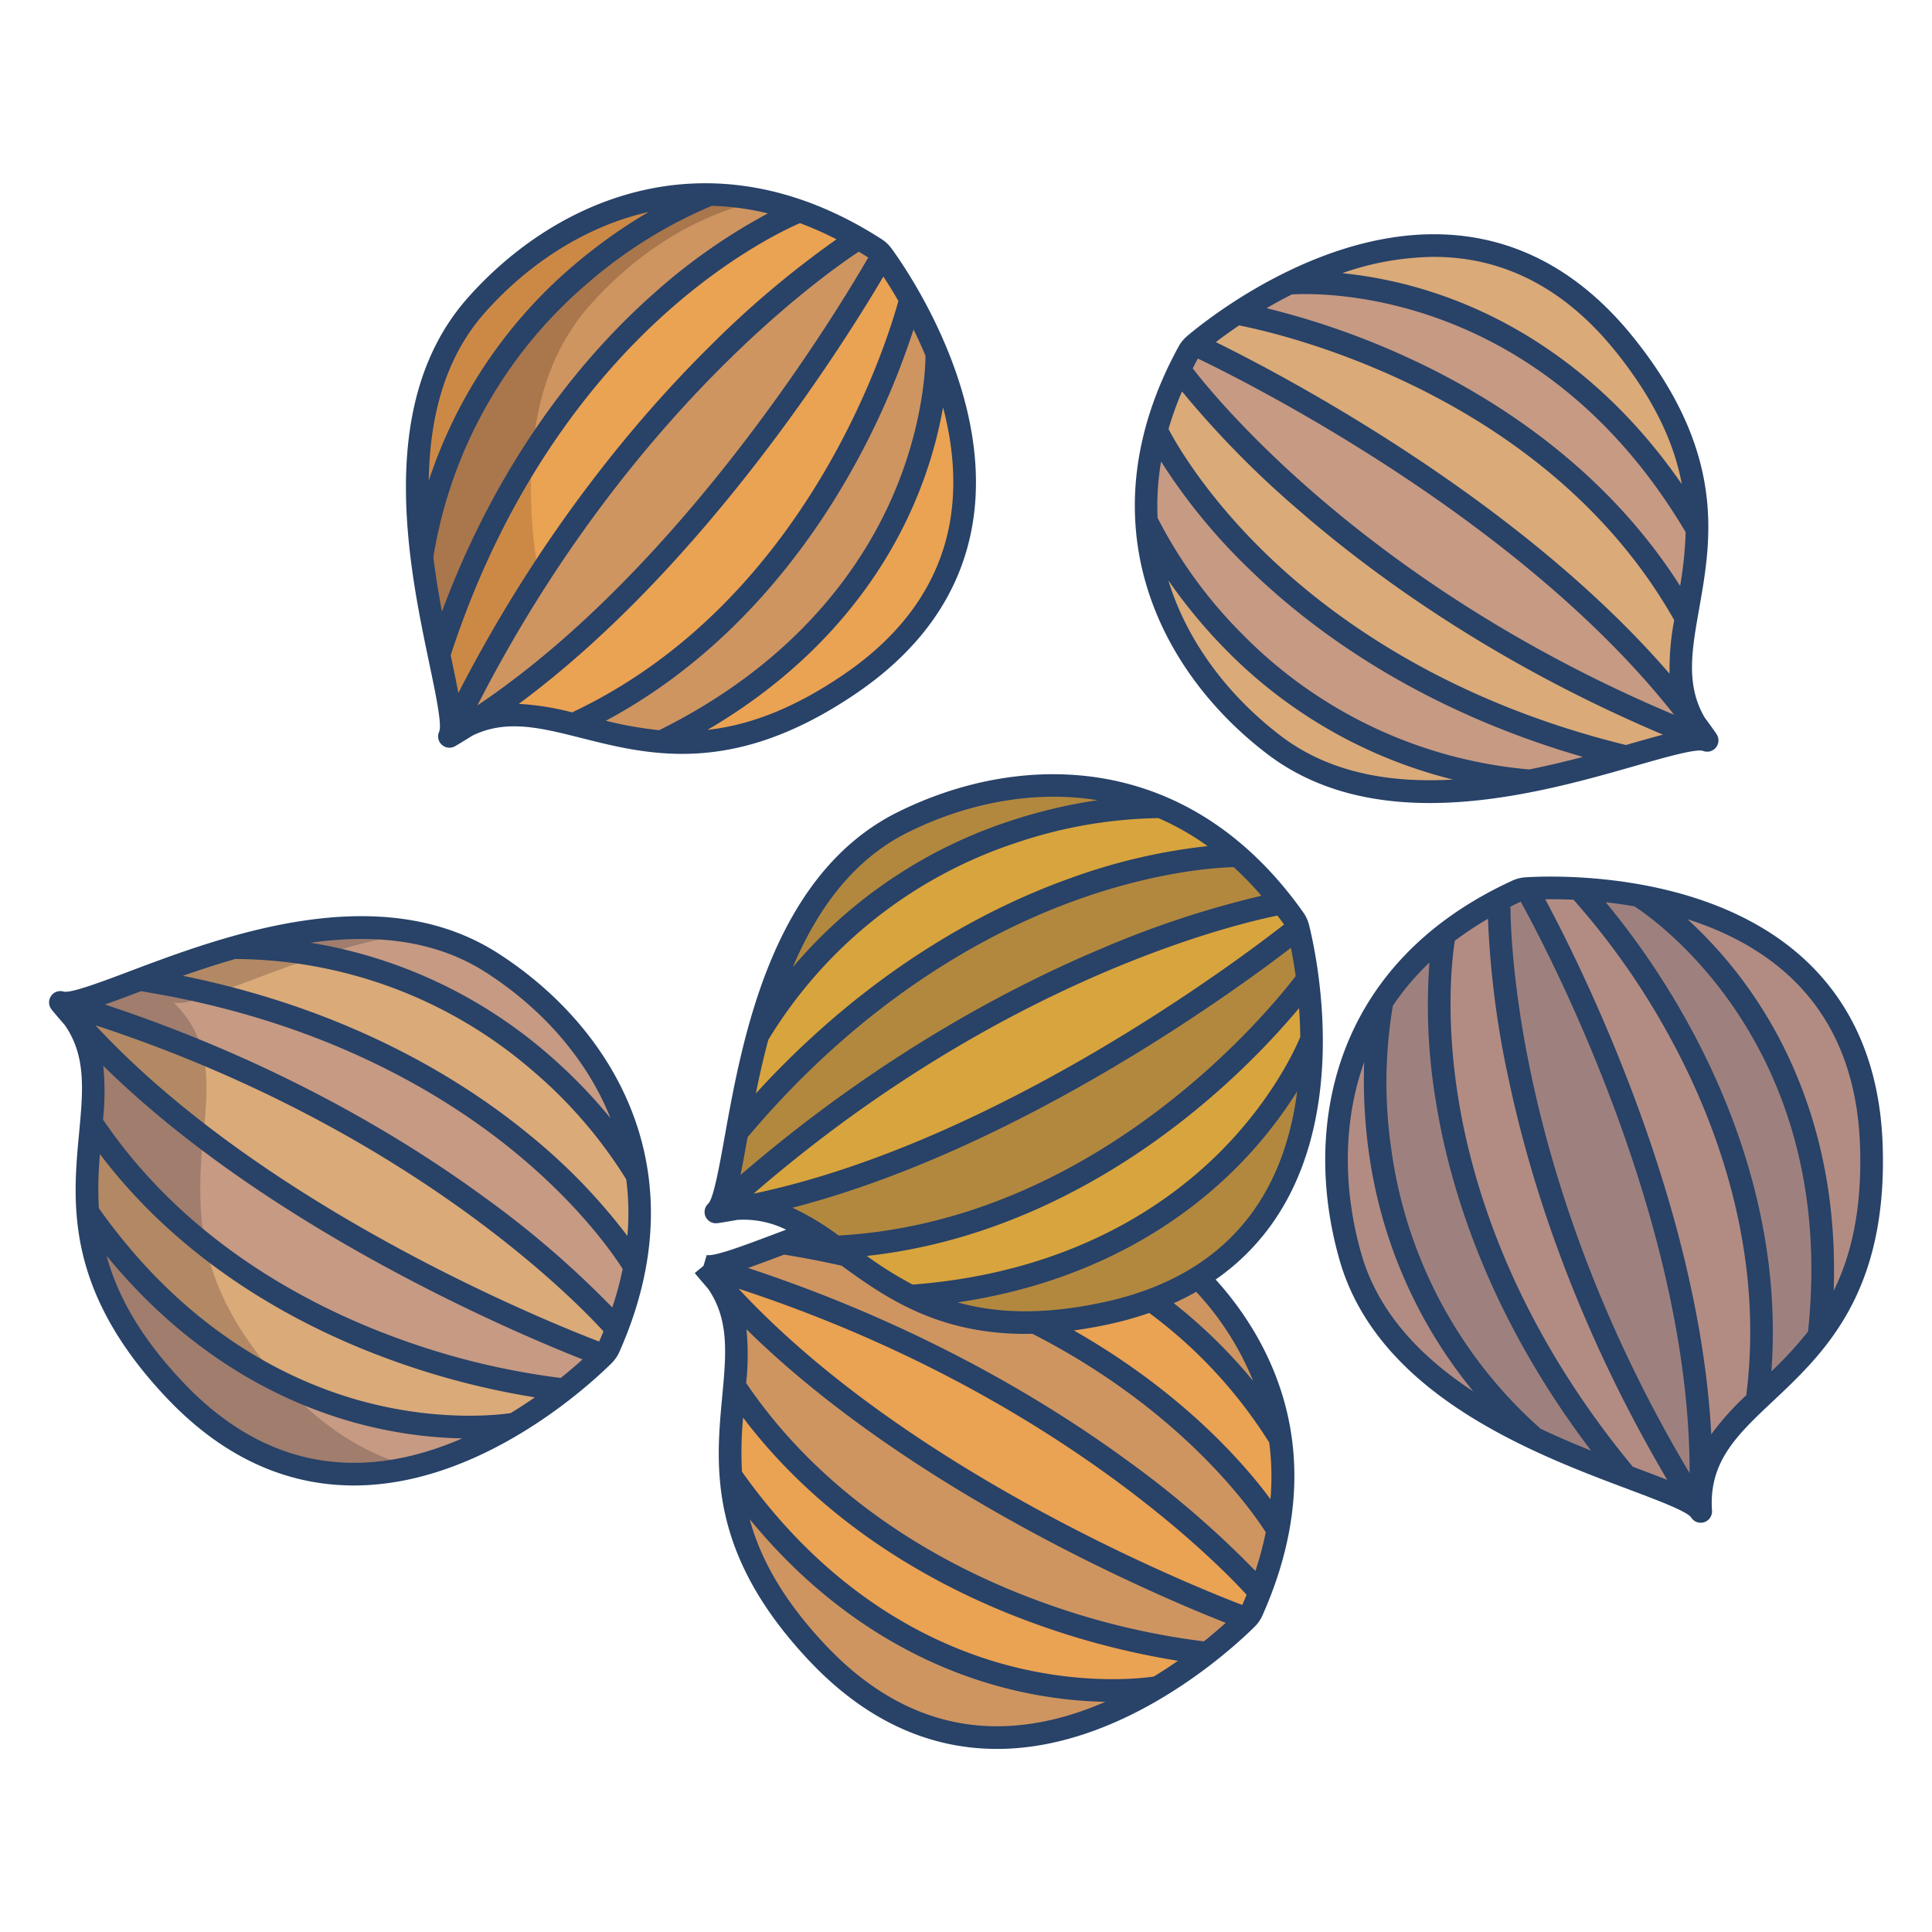 <svg id="Layer_1" height="512" viewBox="0 0 512 512" width="512" xmlns="http://www.w3.org/2000/svg" data-name="Layer 1"><path d="m495.93 303.54c.84 24.53-5.6 39.52-13.87 50.45 9.18-82.84-47.82-116.65-47.82-116.65 26.34 4.72 60.11 19.85 61.69 66.2z" fill="#b28c83"/><path d="m434.24 237.34s57 33.81 47.82 116.65c-5.21 6.89-11.14 12.16-16.44 17.2 10.29-76.4-47.25-135.68-47.25-135.68v-.01a131.9 131.9 0 0 1 15.87 1.84z" fill="#9e817e"/><path d="m418.37 235.51s57.54 59.28 47.25 135.68c-7.77 7.39-14.18 14.26-14.91 24.94h-.03c2.61-76.54-46.17-160.65-46.17-160.65a122.756 122.756 0 0 1 13.86.02z" fill="#b28c83"/><path d="m452.41 196.21c-2.84-1.12-10.74 1.26-21.48 4.33-94.77-22.97-124.46-86.52-124.46-86.52a92 92 0 0 1 6.1-16.08s42.94 60.59 139.84 98.27z" fill="#daaa79"/><path d="m404.51 235.48s48.78 84.11 46.17 160.65h.03a29.491 29.491 0 0 0 0 4.41 4.249 4.249 0 0 0 -.85-.95c-55.2-87.94-52.56-161.18-52.56-161.18q2.28-1.185 4.7-2.3a7.249 7.249 0 0 1 2.51-.63z" fill="#9e817e"/><path d="m430.66 91.46c15.34 19.18 19.15 35.03 19.06 48.73h-.01c-41.86-71.35-107.11-65.21-108.14-65.11 23.96-11.9 60.09-19.86 89.09 16.38z" fill="#daaa79"/><path d="m449.71 140.19h.01c-.06 8.62-1.66 16.39-2.9 23.58-37.47-67.41-119.09-80.7-119.09-80.7a130.1 130.1 0 0 1 13.83-7.99h.01c1.03-.1 66.28-6.24 108.14 65.11z" fill="#c79a83"/><path d="m449.15 191.68a30.906 30.906 0 0 0 3.26 4.53c-96.9-37.68-139.84-98.27-139.84-98.27.74-1.54 1.54-3.08 2.39-4.64a7.2 7.2 0 0 1 1.64-2s87.72 39.94 132.55 100.38z" fill="#c79a83"/><path d="m446.82 163.77v.01c-1.75 10.17-2.77 19.19 2.33 27.9-44.83-60.44-132.55-100.38-132.55-100.38a120.725 120.725 0 0 1 11.13-8.23s81.62 13.29 119.09 80.7z" fill="#daaa79"/><path d="m449.86 399.59c-2.67-2.34-9.79-4.91-18.98-8.37-62.3-74.87-48.09-143.54-48.09-143.54a92.12 92.12 0 0 1 14.51-9.27s-2.64 73.24 52.56 161.18z" fill="#b28c83"/><path d="m430.88 391.22c-7.2-2.71-15.69-5.97-24.32-10.07v-.01c-54.64-48.65-40.58-114.33-40.27-115.77a.031.031 0 0 0 .01-.02 74.929 74.929 0 0 1 16.49-17.67s-14.21 68.67 48.09 143.54z" fill="#9e817e"/><path d="m406.56 381.14v.01c-20.52-9.77-41.84-24.36-48.64-47.93-6.09-21.12-5.72-46.6 8.37-67.85-.31 1.44-14.37 67.12 40.27 115.77z" fill="#b28c83"/><path d="m430.93 200.54c-7.4 2.12-16.16 4.56-25.54 6.4-73.76-6.56-101.58-68.92-101.58-68.92a74.943 74.943 0 0 1 2.66-24s29.69 63.55 124.46 86.52z" fill="#c79a83"/><path d="m405.39 206.94c-22.31 4.39-48.14 5.38-67.69-9.47-17.53-13.32-32.49-34-33.89-59.45 0 0 27.82 62.36 101.58 68.92z" fill="#daaa79"/><path d="m305.08 344.59a87.318 87.318 0 0 1 -11.54 3.35 105 105 0 0 1 -19.23 2.51 66.769 66.769 0 0 1 -33.01-6.96c83.31-6.04 106.28-68.11 106.28-68.11h.01c.1 21.08-5.35 47.9-30.01 63.15a69.11 69.11 0 0 1 -12.5 6.06z" fill="#b2883f"/><path d="m347.59 275.38h-.01s-22.97 62.07-106.28 68.11a116.9 116.9 0 0 1 -17-10.86c-.99-.72-1.97-1.44-2.94-2.14 77.16-3.78 125.14-71.01 125.14-71.01h.01a131.126 131.126 0 0 1 1.08 15.9z" fill="#d8a43d"/><path d="m346.51 259.48h-.01s-47.98 67.23-125.14 71.01c-1.98-1.43-3.92-2.8-5.87-4.04-6.29-4.02-12.59-6.74-20.31-6.17 74.16-13.46 148.83-74.4 148.83-74.4a122.614 122.614 0 0 1 2.5 13.6z" fill="#b2883f"/><path d="m342.93 243.54a6.937 6.937 0 0 1 1.08 2.34s-74.67 60.94-148.83 74.4a31.1 31.1 0 0 0 -5.46.91c76.11-69.64 149.06-81.68 150.08-81.85h.01q1.575 2.025 3.12 4.2z" fill="#d8a43d"/><path d="m339.3 381.37a74.882 74.882 0 0 1 -.69 24.14s-18.09-31.68-64.3-55.05v-.01a105 105 0 0 0 19.23-2.51 87.318 87.318 0 0 0 11.54-3.35c23.34 16.95 34.22 36.78 34.22 36.78z" fill="#eaa253"/><path d="m338.61 405.51a92.033 92.033 0 0 1 -4.77 16.52s-47.75-56.9-147.4-86.57c2.92.89 10.6-2.13 21.05-6.06h.01q8.745 1.38 16.8 3.23a116.9 116.9 0 0 0 17 10.86 66.769 66.769 0 0 0 33.01 6.96v.01c46.21 23.37 64.3 55.05 64.3 55.05z" fill="#ce9561"/><path d="m333.84 422.03q-.915 2.385-2 4.82a7.306 7.306 0 0 1 -1.47 2.13s-90.77-32.71-140.37-89.35a31.846 31.846 0 0 0 -3.56-4.17c99.65 29.67 147.4 86.57 147.4 86.57z" fill="#eaa253"/><path d="m339.3 381.37s-10.88-19.83-34.22-36.78a69.11 69.11 0 0 0 12.5-6.06l.11.17c10.9 11.2 19.26 25.59 21.61 42.67z" fill="#ce9561"/><path d="m328.02 226.78a92.08 92.08 0 0 1 11.78 12.56c-1.02.17-73.97 12.21-150.08 81.85 2.26-2.05 3.61-10.18 5.59-21.15 61.85-73.97 131.33-73.28 132.71-73.26z" fill="#b2883f"/><path d="m328.02 226.78c-1.38-.02-70.86-.71-132.71 73.26 1.36-7.56 3.03-16.48 5.51-25.69 0-.01.01-.01.01-.02 38.45-63.12 106.8-60.51 106.8-60.51a74.983 74.983 0 0 1 20.39 12.96z" fill="#d8a43d"/><path d="m330.37 428.98a124.745 124.745 0 0 1 -10.42 9.11s-82.44-6.61-125.28-70.75c.91-10.32 1.19-19.43-4.67-27.71 49.6 56.64 140.37 89.35 140.37 89.35z" fill="#ce9561"/><path d="m319.95 438.09a129.715 129.715 0 0 1 -13.13 9.08s-65.19 12.16-113.12-56.09c-.65-8.6.32-16.47.97-23.74 42.84 64.14 125.28 70.75 125.28 70.75z" fill="#eaa253"/><path d="m307.63 213.82s-68.35-2.61-106.8 60.51c5.9-21.91 16.41-45.46 38.38-56.4 19.72-9.82 44.91-14.09 68.42-4.11z" fill="#b2883f"/><path d="m193.7 391.08c47.93 68.25 113.12 56.09 113.12 56.09-22.91 13.81-58.28 24.7-90.14-9.07-16.86-17.87-21.95-33.37-22.98-47.02z" fill="#ce9561"/><path d="m248.26 93.69c10.14 24.71 15.48 61.25-22.86 87.46-20.29 13.87-36.42 16.5-50.11 15.41 74.32-36.42 73-101.74 72.97-102.87z" fill="#eaa253"/><path d="m248.26 93.69c.03 1.13 1.35 66.45-72.97 102.87-8.62-.69-16.26-2.85-23.36-4.6 70.11-32.35 89.36-112.62 89.36-112.62a130.414 130.414 0 0 1 6.97 14.34z" fill="#ce9561"/><path d="m233.87 67.67a123.949 123.949 0 0 1 7.42 11.67s-19.25 80.27-89.36 112.62c-10.06-2.49-19.03-4.16-28.13.32 63.71-40.19 110.07-124.61 110.07-124.61z" fill="#eaa253"/><path d="m231.99 65.89a7.08 7.08 0 0 1 1.88 1.78s-46.36 84.42-110.07 124.61a30.979 30.979 0 0 0 -4.7 2.88c44.72-93.68 108.42-131.99 108.42-131.99q2.22 1.275 4.47 2.72z" fill="#ce9561"/><path d="m211.89 55.92a92.831 92.831 0 0 1 15.63 7.25s-63.7 38.31-108.42 131.99c1.33-2.75-.48-10.79-2.76-21.71 29.87-92.61 95.55-117.52 95.55-117.52z" fill="#eaa253"/><path d="m188.1 51.53v.01s-64.35 23.13-76.3 96.04v.01c1.16 9.46 2.96 18.35 4.54 25.86 29.87-92.61 95.55-117.52 95.55-117.52v-.01a75.8 75.8 0 0 0 -23.79-4.39z" fill="#ce9561"/><path d="m188.1 51.53v.01s-64.35 23.13-76.3 96.04c-2.76-22.52-1.87-48.29 14.41-66.66 14.6-16.48 36.35-29.85 61.89-29.39z" fill="#eaa253"/><path d="m168.86 311.56a74.821 74.821 0 0 1 -.69 24.13s-34.78-60.91-131.09-76.11c7.2-2.71 15.72-5.85 24.91-8.45 74.05.54 106.87 60.43 106.87 60.43z" fill="#daaa79"/><path d="m168.17 335.69a91.311 91.311 0 0 1 -4.77 16.53s-47.74-56.9-147.4-86.57c2.92.89 10.61-2.13 21.08-6.07 96.31 15.2 131.09 76.11 131.09 76.11z" fill="#c79a83"/><path d="m163.4 352.22q-.915 2.385-2 4.82a6.9 6.9 0 0 1 -1.47 2.12s-90.77-32.7-140.37-89.34a31.846 31.846 0 0 0 -3.56-4.17c99.66 29.67 147.4 86.57 147.4 86.57z" fill="#daaa79"/><path d="m159.93 359.16a124.274 124.274 0 0 1 -10.42 9.12h-.01c-1.1-.09-82.72-7.05-125.27-70.75.91-10.31 1.19-19.42-4.67-27.71 49.6 56.64 140.37 89.34 140.37 89.34z" fill="#c79a83"/><path d="m168.86 311.56s-32.82-59.89-106.87-60.43c21.87-6.19 47.54-9.28 68.24 3.94 18.56 11.85 35.16 31.23 38.63 56.49z" fill="#c79a83"/><path d="m149.5 368.28a132.307 132.307 0 0 1 -13.12 9.08h-.01c-.96.18-65.53 11.64-113.11-56.1-.64-8.6.32-16.46.97-23.73 42.55 63.7 124.17 70.66 125.27 70.75z" fill="#daaa79"/><path d="m23.26 321.26c47.58 67.74 112.15 56.28 113.11 56.1-22.9 13.8-58.27 24.68-90.13-9.08-16.86-17.87-21.95-33.36-22.98-47.02z" fill="#c79a83"/><path d="m142 147.58a130.153 130.153 0 0 1 -1-27.167 228.639 228.639 0 0 0 -24.66 53.037c2.28 10.92 4.09 18.96 2.76 21.71a382.087 382.087 0 0 1 23.557-42.293c-.242-1.738-.468-3.493-.657-5.277z" fill="#cc8946"/><path d="m126.16 80.92c-16.28 18.37-17.195 44.14-14.435 66.66 11.95-72.91 76.275-96.04 76.275-96.04v-.01c-25-.46-47.24 12.91-61.84 29.39z" fill="#cc8946"/><path d="m46 265.65c1.827.557 5.521-.417 10.594-2.189-6.206-1.5-12.7-2.806-19.514-3.881-10.47 3.94-18.16 6.96-21.08 6.07a385.966 385.966 0 0 1 37.73 13.385 26.636 26.636 0 0 0 -4.17-9.215 31.846 31.846 0 0 0 -3.56-4.17z" fill="#a07d6d"/><path d="m53.874 301.373a236.215 236.215 0 0 1 -34.314-31.553c5.86 8.29 5.58 17.4 4.67 27.71a142.531 142.531 0 0 0 30.306 32.637 65.828 65.828 0 0 1 -1.276-8.907 116.335 116.335 0 0 1 .614-19.887z" fill="#a07d6d"/><path d="m109.968 247.12c-15.874-3.071-32.836-.276-47.978 4.01a129.9 129.9 0 0 1 22.867 2.159c2.324-.745 4.7-1.472 7.133-2.159a152.779 152.779 0 0 1 17.978-4.01z" fill="#a07d6d"/><path d="m76.24 368.1q-.706-.75-1.384-1.493c-17.035-8.256-35.31-22.161-51.6-45.347 1.03 13.66 6.12 29.15 22.98 47.02 21.1 22.355 43.732 25.134 63.268 20.455-11.07-2.769-22.372-9.094-33.264-20.635z" fill="#a07d6d"/><path d="m84.857 253.289a129.9 129.9 0 0 0 -22.867-2.159c-9.19 2.6-17.71 5.74-24.91 8.45 6.813 1.075 13.308 2.386 19.514 3.881 3.036-1.06 6.566-2.406 10.486-3.881 5.296-1.994 11.311-4.218 17.777-6.291z" fill="#b28964"/><path d="m53.73 279.035a385.966 385.966 0 0 0 -37.73-13.385 31.846 31.846 0 0 1 3.56 4.17 236.215 236.215 0 0 0 34.314 31.553c.122-1.3.243-2.582.356-3.843.585-6.63.9-12.758-.5-18.495z" fill="#b28964"/><path d="m24.23 297.53c-.65 7.27-1.61 15.13-.97 23.73 16.286 23.186 34.561 37.091 51.6 45.347-12.323-13.479-17.967-25.492-20.32-36.44a142.531 142.531 0 0 1 -30.31-32.637z" fill="#b28964"/><path d="m201.8 53.118a69.1 69.1 0 0 0 -13.8-1.588v.01s-64 23.13-76 96.04v.01a254.006 254.006 0 0 0 4.44 25.86 228.643 228.643 0 0 1 24.607-53.037c1.124-14.306 5.323-28.279 15.261-39.493 11.392-12.858 27.023-23.82 45.492-27.802z" fill="#aa764b"/><g fill="#284268"><path d="m192.012 301.414c-1.363 7.58-2.906 16.172-4.306 17.553l-.01.009a2.992 2.992 0 0 0 2.467 5.17v.01c1.736-.259 3.474-.556 5.213-.869a25.363 25.363 0 0 1 12.957 2.592c-1.285.48-2.536.951-3.711 1.394-7.227 2.724-15.424 5.811-17.318 5.317h-.012l-.856 2.875-2.318 1.906c1.129 1.373 2.292 2.729 3.47 4.075 5.716 8.181 4.862 17.368 3.811 28.588-1.732 18.5-3.887 41.535 23.093 70.125 14.318 15.174 30.69 23.018 48.659 23.315.353.006.7.009 1.055.009 33.9 0 62.779-26.925 68.273-32.373a9.979 9.979 0 0 0 2.1-3.037c19.194-43.166 1.57-73.5-12.417-88.987a60.949 60.949 0 0 0 17.077-18c18.065-29.13 9.567-68.361 7.68-75.93a9.965 9.965 0 0 0 -1.537-3.355c-30.891-43.667-75.789-42.353-107.507-26.562-33.364 16.612-41.189 60.161-45.863 86.175zm72.206 156.066q-.482 0-.965-.008c-16.292-.27-31.229-7.481-44.4-21.434-11.623-12.317-17.447-23.35-20.189-33.456 23.586 28.784 50.02 40.409 68.849 45.049a115.293 115.293 0 0 0 25.423 3.369c-8.724 3.8-18.495 6.48-28.718 6.48zm41.557-13.18c-2.846.427-17.744 2.26-37.107-2.564-19.627-4.89-48-17.847-72.042-51.73a99.561 99.561 0 0 1 .295-14.334c22.334 29.5 52.933 45.537 75.4 53.905a208.337 208.337 0 0 0 39.852 10.546c-1.992 1.39-4.134 2.796-6.398 4.177zm13.266-9.315a196.284 196.284 0 0 1 -44.8-11.094c-23.014-8.595-54.866-25.518-76.5-57.37a69.93 69.93 0 0 0 .077-14.252c43.935 43.219 109.357 70.845 127.012 77.8-1.557 1.406-3.495 3.081-5.789 4.915zm10.178-9.644c-13.629-5.227-88.628-35.458-133.5-83.827 82.637 27.1 127.042 72.78 134.643 81.116-.369.898-.741 1.799-1.143 2.71zm3.476-9.031a254.57 254.57 0 0 0 -33.408-28.854c-20.839-15.32-54.789-36.162-101.061-51.431 2.434-.854 5.239-1.9 8.514-3.136l1.057-.4c5.153.829 10.272 1.814 15.243 2.936 11.554 8.421 25.435 18.069 48.7 18.068.609 0 1.231-.015 1.853-.028 39.977 20.4 58.487 47.318 61.846 52.6a87.421 87.421 0 0 1 -2.739 10.244zm3.994-19.008c-7.23-9.765-23.542-28.434-52.11-44.722 3.061-.416 6.254-.977 9.6-1.712a91.115 91.115 0 0 0 10.381-2.924 125.809 125.809 0 0 1 31.8 34.352 69.853 69.853 0 0 1 .329 15.004zm-4.589-31.329a136.814 136.814 0 0 0 -21.04-20.615q3.09-1.392 5.944-3.02a77.21 77.21 0 0 1 15.096 23.635zm2.037-48.047c-8.585 13.844-22.462 22.955-41.245 27.08-16.551 3.636-29.028 2.968-39.128.137 36.845-5.441 60.4-22.113 74.043-35.856a114.938 114.938 0 0 0 15.955-20.065c-1.242 9.7-4.069 19.748-9.623 28.704zm10.448-43.126c-1.089 2.647-7.153 16.353-21.241 30.467-14.276 14.3-39.978 31.955-81.467 35.167a99.9 99.9 0 0 1 -12.171-7.6c36.829-4 66.313-21.978 85.032-36.925a207.747 207.747 0 0 0 29.527-28.737c.175 2.428.293 4.977.32 7.628zm-1.216-16.134c-6.073 7.974-51.745 64.819-121.123 68.766a70.2 70.2 0 0 0 -12.227-7.369c59.734-15.467 117.072-57.345 132.091-68.882.41 2.055.857 4.579 1.259 7.486zm-4.827-16.03c.587.778 1.172 1.561 1.746 2.367-11.521 9.013-76.009 57.722-140.6 71.338 65.719-56.881 127.806-71.475 138.854-73.704zm-4.242-5.246a255.066 255.066 0 0 0 -41.949 13.81c-23.874 9.991-59.227 28.382-96.107 60.19.516-2.526 1.054-5.47 1.673-8.915l.2-1.1c31.591-37.542 65.1-55.007 87.7-63.046 21.211-7.544 37.027-8.436 41.121-8.531a88.01 88.01 0 0 1 7.362 7.592zm-27.306-20.581a69.912 69.912 0 0 1 13.037 7.418 155.086 155.086 0 0 0 -35.928 8.339c-21.764 7.7-53.284 23.817-83.8 57.215.924-4.549 2-9.342 3.3-14.218a121.158 121.158 0 0 1 65.759-52.233 123.024 123.024 0 0 1 37.632-6.521zm-16.357-4.779c.065.01.129.026.194.036a137.832 137.832 0 0 0 -23.13 5.493 127.3 127.3 0 0 0 -57.618 38.774c6.27-14.822 15.663-28.352 30.465-35.721 16.286-8.112 34.075-11.157 50.089-8.582z"/><path d="m404.328 232.491a10.005 10.005 0 0 0 -3.581.9c-48.653 22.378-55.513 66.675-45.71 100.669 10.311 35.753 51.806 51.339 76.6 60.652 7.224 2.713 15.413 5.789 16.522 7.414a3 3 0 0 0 5.541-1.791c-.9-12.962 6.629-20.047 16.157-29.018 13.547-12.755 30.408-28.628 29.069-67.875-.71-20.8-7.8-37.468-21.063-49.529-25.421-23.113-65.714-21.9-73.535-21.422zm-43.525 99.9c-5.032-17.449-4.805-35.452.639-50.691.027-.075.059-.147.086-.222a137.209 137.209 0 0 0 1.211 23.729 126.865 126.865 0 0 0 27.736 63.561c-13.47-8.842-25.098-20.514-29.675-36.374zm47.45 46.23a120.807 120.807 0 0 1 -39.537-74 122.284 122.284 0 0 1 .409-38.1 69.8 69.8 0 0 1 9.694-11.456 154.1 154.1 0 0 0 1.691 36.781c3.634 22.749 13.794 56.6 41.16 92.6-4.316-1.734-8.848-3.659-13.417-5.822zm25.492 10.466-1.053-.4c-31.262-37.813-42.39-73.858-46.208-97.489-3.583-22.18-1.585-37.85-.938-41.887a88.374 88.374 0 0 1 8.786-5.825 244.732 244.732 0 0 0 5.614 43.155c5.364 25.2 16.962 63.3 41.9 105.55-2.307-.916-4.992-1.933-8.101-3.101zm-33.454-148.814c.9-.447 1.8-.891 2.725-1.319 6.972 12.658 44.845 84.55 44.752 151.462-44.909-75.377-47.406-138.952-47.477-150.143zm73.535 18.076c12.023 10.93 18.45 26.169 19.1 45.293.577 16.914-2.354 29.039-6.988 38.436 1.338-37.156-10.82-63.3-21.89-79.194a114.941 114.941 0 0 0 -16.863-19.284c9.373 2.992 18.803 7.622 26.641 14.749zm-40.7-18.165c5.107 3.292 54.038 37.01 46.028 112.671a99.759 99.759 0 0 1 -9.716 10.577c2.752-36.868-9.614-69.068-20.948-90.153a207.458 207.458 0 0 0 -22.946-34.173c2.426.268 4.967.623 7.586 1.078zm-16.126-1.745a195.565 195.565 0 0 1 26.3 37.841c11.593 21.616 24.311 55.306 19.478 93.478a71.458 71.458 0 0 0 -9.276 10.365c-3.254-61.885-34.976-124.994-44-141.811.5-.006 1.012-.01 1.561-.01 1.737-.002 3.737.037 5.937.137z"/><path d="m335.882 199.855c12.746 9.686 27.88 12.955 43.021 12.955 20.092 0 40.194-5.759 54.713-9.918 7.423-2.127 15.842-4.536 17.7-3.892h.011a2.991 2.991 0 0 0 3.542-4.5l.009-.007c-1.013-1.459-2.061-2.9-3.125-4.342-5.028-8.618-3.427-17.706-1.464-28.8 3.238-18.3 7.268-41.081-17.287-71.769-13.03-16.282-28.702-25.433-46.584-27.193-34.2-3.365-65.769 21.582-71.752 26.618a10.012 10.012 0 0 0 -2.338 2.855c-25.646 46.933-4.648 86.559 23.554 107.993zm44.079-131.78c1.943 0 3.9.092 5.869.285 16.211 1.6 30.5 10 42.485 24.971 10.58 13.221 15.483 24.692 17.39 34.987-21.157-30.606-46.554-44.342-64.941-50.5a115.365 115.365 0 0 0 -25.064-5.426 75.488 75.488 0 0 1 24.261-4.317zm-37.607 9.955c6-.395 65.488-2.536 104.358 62.987a99.5 99.5 0 0 1 -1.465 14.266c-19.847-31.222-49.037-49.692-70.747-59.859a208.237 208.237 0 0 0 -38.853-13.749c2.101-1.225 4.338-2.453 6.707-3.645zm-13.973 8.207c9.836 1.915 81.133 17.718 115.3 78.1a69.812 69.812 0 0 0 -1.23 14.216c-40.258-46.656-103.216-79.516-120.246-87.886 1.666-1.276 3.745-2.791 6.176-4.43zm-10.934 8.783c13.156 6.316 85.439 42.547 126.213 94.406-80.15-33.732-120.678-82.87-127.573-91.8.442-.866.888-1.736 1.36-2.606zm-4.2 8.714a254.451 254.451 0 0 0 30.942 31.478c19.519 16.964 51.653 40.5 96.524 59.478-2.5.653-5.379 1.469-8.745 2.433l-1.085.311c-47.709-11.718-78.2-34.012-95.406-50.7-16.146-15.661-23.918-29.424-25.815-33.048a88.069 88.069 0 0 1 3.581-9.952zm-5.547 18.576a154.535 154.535 0 0 0 23.367 28.509c16.524 16.087 44.923 37.189 88.413 49.773-4.5 1.18-9.277 2.333-14.231 3.318a121.3 121.3 0 0 1 -76-35.828 122.531 122.531 0 0 1 -22.467-30.811 69.567 69.567 0 0 1 .918-14.961zm1.938 31.5a137.53 137.53 0 0 0 15.162 18.316 127.347 127.347 0 0 0 60.258 34.468c-16.092.923-32.4-1.52-45.549-11.516-14.479-11-25.068-25.583-29.818-41.053-.018-.071-.034-.142-.055-.214z"/><path d="m116.4 193.855v.008a2.993 2.993 0 0 0 4.222 3.87v.009c1.532-.9 3.051-1.837 4.565-2.79 8.989-4.383 17.961-2.124 28.917.64 7.887 1.99 16.617 4.193 26.654 4.193 12.939 0 28.053-3.662 46.335-16.16 17.241-11.786 27.533-26.73 30.589-44.416 5.837-33.777-16.789-66.994-21.384-73.31a9.986 9.986 0 0 0 -2.682-2.535c-45.038-28.94-86.172-10.936-109.65 15.562-24.7 27.873-15.6 71.174-10.166 97.045 1.579 7.539 3.374 16.081 2.6 17.884zm135.37-55.664c-2.77 16.027-12.211 29.648-28.064 40.485-13.982 9.559-25.8 13.6-36.232 14.752 32.118-18.817 47.695-43.079 55.187-60.923a114.656 114.656 0 0 0 7.258-24.568c2.489 9.471 3.642 19.863 1.847 30.254zm-6.5-43.924c-.015 2.86-.49 17.834-8.252 36.186-7.865 18.6-25.065 44.569-62.324 63.054a100.263 100.263 0 0 1 -14.143-2.5c32.644-17.475 53.228-45.165 64.972-66.022a207.326 207.326 0 0 0 16.577-37.674c1.074 2.182 2.142 4.506 3.163 6.956zm-11.17-20.979c1.153 1.753 2.516 3.927 3.982 6.474-2.642 9.667-23.642 79.438-86.482 109.031a70.21 70.21 0 0 0 -14.119-2.256c49.579-36.668 87.019-96.937 96.619-113.249zm-4.006-5.043c-7.3 12.666-48.8 81.938-103.579 118.7 39.569-77.309 91.659-114.045 101.064-120.245.837.5 1.675 1.011 2.511 1.545zm-8.411-4.822a254.55 254.55 0 0 0 -33.706 28.483c-18.384 18.188-44.258 48.456-66.507 91.735-.471-2.537-1.078-5.471-1.8-8.9-.075-.359-.153-.732-.23-1.1 15.192-46.614 39.7-75.331 57.633-91.231 16.836-14.926 31.166-21.656 34.927-23.276a88.288 88.288 0 0 1 9.679 4.289zm-33.051-8.876a70.133 70.133 0 0 1 14.879 2.005 154.82 154.82 0 0 0 -30.178 21.16c-17.289 15.273-40.461 42-56.213 84.377-.853-4.565-1.658-9.414-2.283-14.424a120.862 120.862 0 0 1 41.353-73.007 122.9 122.9 0 0 1 32.438-20.111zm-60.18 28.362c12.056-13.605 27.4-23.08 43.216-26.679.067-.015.134-.025.2-.04a137.757 137.757 0 0 0 -19.382 13.738 126.992 126.992 0 0 0 -38.866 57.5c.246-16.092 3.873-32.152 14.832-44.519z"/><path d="m17.153 271.629c5.715 8.181 4.861 17.367 3.811 28.588-1.733 18.5-3.888 41.535 23.093 70.125 14.318 15.173 30.689 23.017 48.659 23.315q.528.009 1.055.009c33.9 0 62.779-26.926 68.272-32.374a9.96 9.96 0 0 0 2.1-3.036c21.728-48.861-2.436-86.648-32.3-105.717-31.4-20.055-72.877-4.42-97.656 4.92-7.226 2.724-15.411 5.814-17.319 5.318h-.014a2.992 2.992 0 0 0 -3.165 4.773l-.008.007c1.131 1.37 2.294 2.725 3.472 4.072zm76.627 116.037c-.321 0-.642 0-.965-.008-16.292-.27-31.228-7.482-44.395-21.434-11.62-12.317-17.448-23.351-20.189-33.456 23.585 28.784 50.019 40.409 68.848 45.048a115.317 115.317 0 0 0 25.42 3.371c-8.724 3.794-18.499 6.479-28.719 6.479zm41.558-13.181c-2.847.426-17.745 2.26-37.107-2.565-19.627-4.89-48-17.846-72.042-51.73a99.424 99.424 0 0 1 .3-14.334c22.333 29.5 52.932 45.538 75.4 53.906a208.389 208.389 0 0 0 39.851 10.546c-1.997 1.392-4.14 2.797-6.402 4.177zm13.262-9.315a196.4 196.4 0 0 1 -44.8-11.094c-23.015-8.6-54.867-25.519-76.5-57.371a69.826 69.826 0 0 0 .065-14.265c43.935 43.227 109.367 70.858 127.024 77.815-1.553 1.405-3.489 3.08-5.789 4.915zm-19.985-107.57c15.329 9.79 27.075 23.46 33.073 38.492.027.068.048.138.075.206a137.447 137.447 0 0 0 -16.613-17.019 127.392 127.392 0 0 0 -62.876-29.453c15.963-2.234 32.414-1.126 46.341 7.774zm-66.239-3.457a121.352 121.352 0 0 1 78.68 29.528 122.612 122.612 0 0 1 24.909 28.882 69.569 69.569 0 0 1 .3 14.984 154.638 154.638 0 0 0 -25.618-26.513c-17.779-14.694-47.808-33.417-92.181-42.424 4.383-1.54 9.053-3.077 13.91-4.462zm-26.071 8.936 1.055-.4c48.508 7.8 80.723 27.539 99.232 42.772 17.368 14.3 26.24 27.379 28.427 30.839a87.864 87.864 0 0 1 -2.759 10.21 254.6 254.6 0 0 0 -33.41-28.857c-20.839-15.32-54.79-36.162-101.061-51.432 2.434-.855 5.24-1.903 8.516-3.137zm123.618 89.741c-.369.9-.742 1.805-1.141 2.71-13.629-5.226-88.629-35.458-133.5-83.826 82.635 27.096 127.039 72.775 134.641 81.111z"/></g></svg>